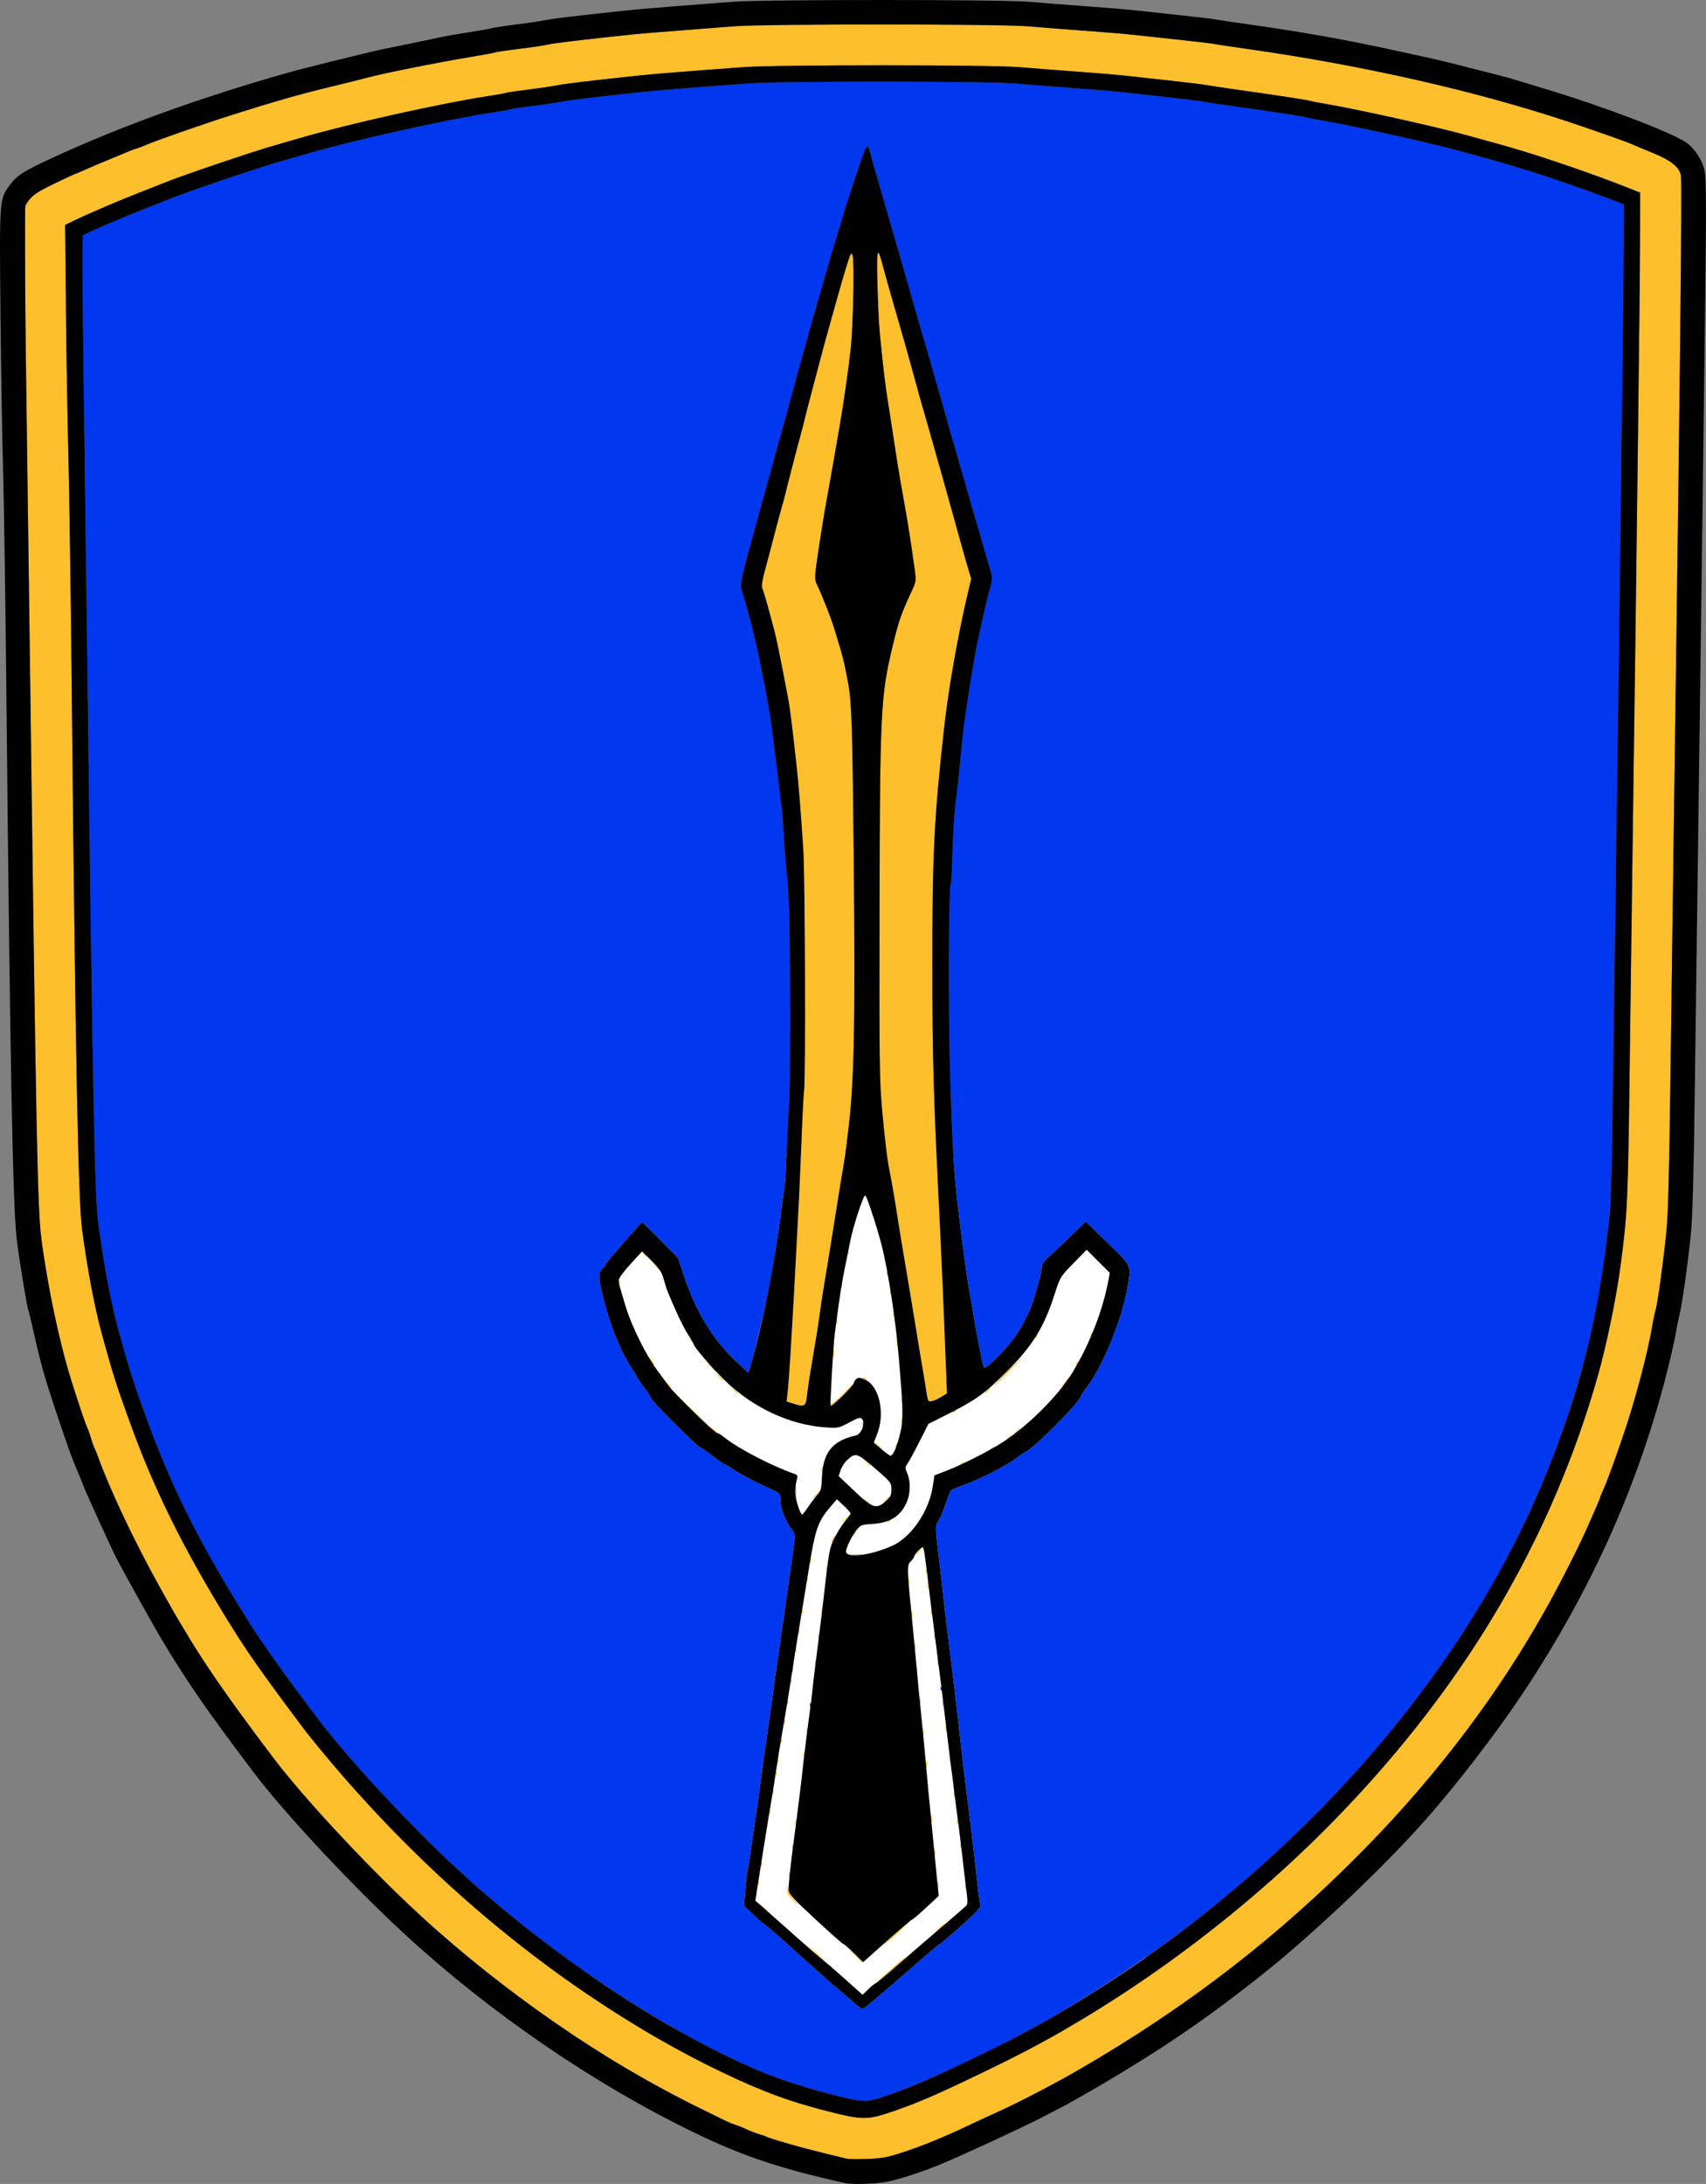 <?xml version="1.0" encoding="UTF-8" standalone="no"?>
<svg
   xmlns:dc="http://purl.org/dc/elements/1.1/"
   xmlns:cc="http://creativecommons.org/ns#"
   xmlns:rdf="http://www.w3.org/1999/02/22-rdf-syntax-ns#"
   xmlns:svg="http://www.w3.org/2000/svg"
   xmlns="http://www.w3.org/2000/svg"
   xmlns:sodipodi="http://sodipodi.sourceforge.net/DTD/sodipodi-0.dtd"
   xmlns:inkscape="http://www.inkscape.org/namespaces/inkscape"
   version="1.1"
   id="svg2"
   width="1044.721"
   height="1337.216"
   viewBox="0 0 1044.721 1337.216"
   sodipodi:docname="Bassein.svg"
   inkscape:version="1.0.1 (3bc2e813f5, 2020-09-07)">
  <rect x="0" y="0" width="1044.721" height="1337.216" fill="#808080" stroke="none"/>
  <defs
     id="defs6" />
  <sodipodi:namedview
     pagecolor="#ffffff"
     bordercolor="#666666"
     borderopacity="1"
     objecttolerance="10"
     gridtolerance="10"
     guidetolerance="10"
     inkscape:pageopacity="0"
     inkscape:pageshadow="2"
     inkscape:window-width="1920"
     inkscape:window-height="1057"
     id="namedview4"
     showgrid="false"
     inkscape:pagecheckerboard="true"
     inkscape:zoom="0.49"
     inkscape:cx="637.60003"
     inkscape:cy="668.71672"
     inkscape:window-x="-8"
     inkscape:window-y="-8"
     inkscape:window-maximized="1"
     inkscape:current-layer="g10" />
  <g
     inkscape:groupmode="layer"
     inkscape:label="Image"
     id="g10"
     transform="translate(-245.446,-91.98)">
    <rect
       style="fill:#ffffff;fill-rule:evenodd;stroke:#ffffff;stroke-width:0.5"
       id="rect22"
       width="338.776"
       height="535.714"
       x="607.691"
       y="798.102"
       ry="0.09" />
    <g
       id="g14"
       transform="translate(16.327,16.327)">
      <path
         style="fill:#fdbf2b"
         d="m 747.5,1397.366 c -1.1,-0.293 -8.525,-2.11 -16.5,-4.037 -14.181,-3.426 -43.322,-12.558 -45.435,-14.238 -0.586,-0.466 -2.19,-1.169 -3.565,-1.565 -9.885,-2.84 -55.246,-26.523 -80.494,-42.026 -38.408,-23.584 -81.225,-56.002 -114.988,-87.06 -31.225,-28.724 -71.381,-71.776 -90.053,-96.549 -1.081,-1.434 -5.165,-6.834 -9.075,-12 C 372.417,1120.109 345,1080.376 345,1078.459 c 0,-0.241 -1.938,-3.48 -4.307,-7.198 -4.301,-6.752 -19.268,-33.527 -26.138,-46.76 -8.81,-16.97 -21.374,-45.621 -27.628,-63 -2.177,-6.05 -4.393,-11.9 -4.925,-13 -2.139,-4.428 -9.573,-28.274 -14.184,-45.5 -5.383,-20.11 -10.398,-45.963 -13.384,-69 -2.358,-18.189 -3.443,-73.547 -7.008,-357.5 -0.842,-67.1 -1.98,-153.95 -2.528,-193 -0.548,-39.05 -0.837,-73.543 -0.641,-76.652 0.55,-8.765 3.304,-11.6 18.286,-18.83 C 269.403,184.708 275.223,182 275.477,182 c 0.255,0 2.839,-1.084 5.743,-2.408 2.904,-1.324 9.33,-4.055 14.28,-6.067 4.95,-2.013 10.35,-4.254 12,-4.981 1.65,-0.727 4.125,-1.647 5.5,-2.044 1.375,-0.397 3.85,-1.331 5.5,-2.075 8.133,-3.666 57.842,-20.517 71.5,-24.238 1.925,-0.525 8.9,-2.536 15.5,-4.471 6.6,-1.934 18.75,-5.146 27,-7.136 8.25,-1.99 17.475,-4.296 20.5,-5.124 9.996,-2.736 43.713,-9.505 64.247,-12.897 8.111,-1.34 15.086,-2.642 15.5,-2.893 0.414,-0.251 6.828,-1.191 14.253,-2.089 7.425,-0.898 15.3,-2.073 17.5,-2.61 3.484,-0.851 21.17,-2.973 50.5,-6.059 8.366,-0.88 33.066,-2.855 64.5,-5.155 20.389,-1.492 161.967,-1.485 179,0.009 6.6,0.579 22.004,1.781 34.23,2.671 12.227,0.89 25.727,2.011 30,2.492 4.273,0.481 16.545,1.811 27.27,2.955 10.725,1.144 20.625,2.317 22,2.606 1.375,0.289 10.375,1.639 20,3 70.909,10.027 139.776,25.592 197,44.526 14.213,4.703 36.81,12.681 39.5,13.946 1.1,0.517 6.682,2.848 12.405,5.18 11.494,4.683 16.63,8.8 17.591,14.098 0.794,4.38 -0.615,131.927 -4.544,411.265 -0.572,40.7 -1.459,107.075 -1.971,147.5 -0.633,50.002 -1.386,77.976 -2.356,87.5 -1.889,18.553 -5.423,44.254 -6.601,48 -0.519,1.65 -1.453,6.15 -2.075,10 -3.793,23.466 -20.952,80.844 -29.976,100.239 -1.085,2.332 -1.972,4.494 -1.972,4.805 0,0.311 -0.847,2.454 -1.882,4.761 -1.035,2.307 -3.344,7.57 -5.13,11.695 -5.09,11.754 -15.911,33.237 -24.966,49.566 -54.202,97.744 -138.528,187.359 -240.021,255.076 -32.893,21.946 -70.846,43.507 -97.5,55.389 -2.75,1.226 -9.275,4.248 -14.5,6.715 -19.079,9.011 -30.737,13.787 -44.5,18.234 -8.067,2.606 -12.029,3.297 -20.5,3.575 -5.775,0.189 -11.4,0.104 -12.5,-0.19 z m 28.176,-28.831 c 14.009,-4.824 18.67,-6.737 35.692,-14.65 49.373,-22.95 77.23,-38.424 114.421,-63.555 74.546,-50.374 136.691,-109.871 187.831,-179.829 57.282,-78.359 96.343,-172.474 107.912,-260 4.139,-31.314 4.539,-39.635 5.461,-113.5 0.505,-40.425 1.386,-106.8 1.958,-147.5 2.355,-167.458 4.413,-334.933 4.479,-364.459 l 0.07,-31.459 -8.5,-3.368 c -17.86,-7.077 -46.393,-16.978 -65,-22.555 -8.001,-2.398 -18.334,-5.305 -34.5,-9.705 -18.442,-5.02 -65.635,-15.481 -83.247,-18.453 -5.086,-0.858 -9.811,-1.768 -10.5,-2.021 -1.48,-0.544 -22.529,-3.788 -42.253,-6.512 -7.7,-1.064 -16.7,-2.41 -20,-2.993 -3.3,-0.582 -14.325,-1.956 -24.5,-3.053 -10.175,-1.097 -22.325,-2.427 -27,-2.956 -4.675,-0.529 -18.175,-1.658 -30,-2.509 -11.825,-0.851 -27.125,-2.043 -34,-2.649 -17.374,-1.532 -148.673,-1.572 -169.5,-0.052 -32.813,2.394 -55.278,4.195 -64.5,5.17 -27.304,2.887 -45.978,5.132 -50,6.011 -2.475,0.541 -10.316,1.699 -17.425,2.573 -7.109,0.874 -13.218,1.771 -13.576,1.992 -0.358,0.221 -5.342,1.125 -11.075,2.008 -29.618,4.561 -85.67,17.063 -114.924,25.632 -5.775,1.692 -12.075,3.509 -14,4.038 -13.32,3.662 -60.641,19.675 -70,23.687 -1.375,0.589 -7.675,3.072 -14,5.517 -12.156,4.699 -33.289,13.755 -41.249,17.676 l -4.748,2.34 0.504,52.051 c 0.277,28.628 0.955,69.151 1.506,90.051 0.551,20.9 1.481,86.15 2.067,145 2.195,220.691 3.912,309.84 6.316,328 3.18,24.02 7.701,47.911 12.109,64 6.954,25.378 9.18,32.31 18.785,58.5 14.936,40.727 34.83,79.872 64.032,126 8.515,13.45 21.694,31.87 42.144,58.902 18.39,24.309 56.546,65.327 86.123,92.584 50.911,46.916 110.446,87.937 167.436,115.369 26.698,12.851 43.675,19.041 70.091,25.558 17.1,4.219 21.041,4.121 35.559,-0.878 z M 774,1282 c 4.997,-4.4 9.381,-8 9.743,-8 0.362,0 0.23,0.361 -0.293,0.802 -0.522,0.441 -4.61,4.041 -9.082,8 -4.473,3.959 -8.43,7.198 -8.793,7.198 -0.363,0 3.428,-3.6 8.425,-8 z m -23.034,-10.75 -5.466,-5.75 5.75,5.466 c 5.342,5.078 6.208,6.034 5.466,6.034 -0.156,0 -2.744,-2.587 -5.75,-5.75 z m -23.503,-0.5 -4.962,-5.25 5.479,5 c 3.013,2.75 5.676,5.112 5.917,5.25 0.241,0.138 0.008,0.25 -0.516,0.25 -0.525,0 -3.187,-2.362 -5.917,-5.25 z M 770,1266.712 c 0,-0.275 3.6,-3.745 8,-7.712 4.4,-3.966 8,-6.987 8,-6.712 0,0.275 -3.6,3.745 -8,7.712 -4.4,3.966 -8,6.987 -8,6.712 z M 804,1256.5 c 1.866,-1.925 3.617,-3.5 3.892,-3.5 0.275,0 -1.027,1.575 -2.892,3.5 -1.866,1.925 -3.617,3.5 -3.892,3.5 -0.275,0 1.027,-1.575 2.892,-3.5 z m -108.547,-13.75 -3.953,-4.25 4.25,3.953 c 3.952,3.676 4.71,4.547 3.953,4.547 -0.163,0 -2.076,-1.913 -4.25,-4.25 z m 18.665,-4.128 c -2.536,-2.616 -3.178,-4.026 -2.846,-6.25 l 0.428,-2.872 0.15,2.952 c 0.093,1.824 1.371,4.212 3.346,6.25 1.758,1.814 2.971,3.298 2.696,3.298 -0.275,0 -1.973,-1.52 -3.774,-3.378 z M 803.232,1230 c 0,-1.925 0.206,-2.712 0.457,-1.75 0.252,0.963 0.252,2.538 0,3.5 -0.252,0.963 -0.457,0.175 -0.457,-1.75 z m 16.926,1 c 0,-1.375 0.227,-1.938 0.504,-1.25 0.277,0.688 0.277,1.812 0,2.5 -0.277,0.688 -0.504,0.125 -0.504,-1.25 z m -127.079,-2.583 c 0.048,-1.165 0.285,-1.402 0.604,-0.604 0.289,0.722 0.253,1.584 -0.079,1.917 -0.332,0.332 -0.569,-0.258 -0.525,-1.312 z m 19.116,-4.917 c 0.02,-1.65 0.244,-2.204 0.498,-1.231 0.254,0.973 0.237,2.323 -0.037,3 -0.274,0.677 -0.481,-0.119 -0.461,-1.769 z m -17.037,-6.5 c 0,-1.375 0.227,-1.938 0.504,-1.25 0.277,0.688 0.277,1.812 0,2.5 -0.277,0.688 -0.504,0.125 -0.504,-1.25 z m 106.074,-7 c 0,-1.925 0.206,-2.712 0.457,-1.75 0.252,0.963 0.252,2.538 0,3.5 -0.252,0.963 -0.457,0.175 -0.457,-1.75 z m -87.037,-3.5 c 0.02,-1.65 0.244,-2.204 0.498,-1.231 0.254,0.973 0.237,2.323 -0.037,3 -0.274,0.677 -0.481,-0.119 -0.461,-1.769 z m 102.963,-0.5 c 0,-1.375 0.227,-1.938 0.504,-1.25 0.277,0.688 0.277,1.812 0,2.5 -0.277,0.688 -0.504,0.125 -0.504,-1.25 z m -100.963,-14.5 c 0.02,-1.65 0.244,-2.204 0.498,-1.231 0.254,0.973 0.237,2.323 -0.037,3 -0.274,0.677 -0.481,-0.119 -0.461,-1.769 z m 98.963,-0.5 c 0,-1.375 0.227,-1.938 0.504,-1.25 0.277,0.688 0.277,1.812 0,2.5 -0.277,0.688 -0.504,0.125 -0.504,-1.25 z m -15.926,-2 c 0,-1.925 0.206,-2.712 0.457,-1.75 0.252,0.963 0.252,2.538 0,3.5 -0.252,0.963 -0.457,0.175 -0.457,-1.75 z m -99.074,-4 c 0,-1.375 0.227,-1.938 0.504,-1.25 0.277,0.688 0.277,1.812 0,2.5 -0.277,0.688 -0.504,0.125 -0.504,-1.25 z m 113,-11 c 0,-1.375 0.227,-1.938 0.504,-1.25 0.277,0.688 0.277,1.812 0,2.5 -0.277,0.688 -0.504,0.125 -0.504,-1.25 z m -111,-1 c 0,-1.375 0.227,-1.938 0.504,-1.25 0.277,0.688 0.277,1.812 0,2.5 -0.277,0.688 -0.504,0.125 -0.504,-1.25 z m 1.921,-11.583 c 0.048,-1.165 0.285,-1.402 0.604,-0.604 0.289,0.722 0.253,1.584 -0.079,1.917 -0.332,0.332 -0.569,-0.258 -0.525,-1.312 z M 796.232,1156 c 0,-1.925 0.206,-2.712 0.457,-1.75 0.252,0.963 0.252,2.538 0,3.5 -0.252,0.963 -0.457,0.175 -0.457,-1.75 z m -91.153,-2.583 c 0.048,-1.165 0.285,-1.402 0.604,-0.604 0.289,0.722 0.253,1.584 -0.079,1.917 -0.332,0.332 -0.569,-0.258 -0.525,-1.312 z M 721.158,1150 c 0,-1.375 0.227,-1.938 0.504,-1.25 0.277,0.688 0.277,1.812 0,2.5 -0.277,0.688 -0.504,0.125 -0.504,-1.25 z m -14.079,-8.583 c 0.048,-1.165 0.285,-1.402 0.604,-0.604 0.289,0.722 0.253,1.584 -0.079,1.917 -0.332,0.332 -0.569,-0.258 -0.525,-1.312 z M 794.232,1136 c 0,-1.925 0.206,-2.712 0.457,-1.75 0.252,0.963 0.252,2.538 0,3.5 -0.252,0.963 -0.457,0.175 -0.457,-1.75 z m -71.074,-1 c 0,-1.375 0.227,-1.938 0.504,-1.25 0.277,0.688 0.277,1.812 0,2.5 -0.277,0.688 -0.504,0.125 -0.504,-1.25 z m 85,-1 c 0,-1.375 0.227,-1.938 0.504,-1.25 0.277,0.688 0.277,1.812 0,2.5 -0.277,0.688 -0.504,0.125 -0.504,-1.25 z m -99,-4 c 0,-1.375 0.227,-1.938 0.504,-1.25 0.277,0.688 0.277,1.812 0,2.5 -0.277,0.688 -0.504,0.125 -0.504,-1.25 z m 97.037,-11.5 c 0.02,-1.65 0.244,-2.204 0.498,-1.231 0.254,0.973 0.237,2.323 -0.037,3 -0.274,0.677 -0.481,-0.119 -0.461,-1.769 z m -95.037,-0.5 c 0,-1.375 0.227,-1.938 0.504,-1.25 0.277,0.688 0.277,1.812 0,2.5 -0.277,0.688 -0.504,0.125 -0.504,-1.25 z m 81.074,-1 c 0,-1.925 0.206,-2.712 0.457,-1.75 0.252,0.963 0.252,2.538 0,3.5 -0.252,0.963 -0.457,0.175 -0.457,-1.75 z m -79.074,-12 c 0,-1.375 0.227,-1.938 0.504,-1.25 0.277,0.688 0.277,1.812 0,2.5 -0.277,0.688 -0.504,0.125 -0.504,-1.25 z m 1,-7 c 0,-1.375 0.227,-1.938 0.504,-1.25 0.277,0.688 0.277,1.812 0,2.5 -0.277,0.688 -0.504,0.125 -0.504,-1.25 z m 76,0 c 0,-1.375 0.227,-1.938 0.504,-1.25 0.277,0.688 0.277,1.812 0,2.5 -0.277,0.688 -0.504,0.125 -0.504,-1.25 z m -61.963,-4.5 c 0.02,-1.65 0.244,-2.204 0.498,-1.231 0.254,0.973 0.237,2.323 -0.037,3 -0.274,0.677 -0.481,-0.119 -0.461,-1.769 z m 75,0 c 0.02,-1.65 0.244,-2.204 0.498,-1.231 0.254,0.973 0.237,2.323 -0.037,3 -0.274,0.677 -0.481,-0.119 -0.461,-1.769 z m -87.037,-7.5 c 0,-1.375 0.227,-1.938 0.504,-1.25 0.277,0.688 0.277,1.812 0,2.5 -0.277,0.688 -0.504,0.125 -0.504,-1.25 z m 73.037,-2.5 c 0.02,-1.65 0.244,-2.204 0.498,-1.231 0.254,0.973 0.237,2.323 -0.037,3 -0.274,0.677 -0.481,-0.119 -0.461,-1.769 z m -59,-6 c 0.02,-1.65 0.244,-2.204 0.498,-1.231 0.254,0.973 0.237,2.323 -0.037,3 -0.274,0.677 -0.481,-0.119 -0.461,-1.769 z m 71,0 c 0.02,-1.65 0.244,-2.204 0.498,-1.231 0.254,0.973 0.237,2.323 -0.037,3 -0.274,0.677 -0.481,-0.119 -0.461,-1.769 z m -83.116,-3.083 c 0.048,-1.165 0.285,-1.402 0.604,-0.604 0.289,0.722 0.253,1.584 -0.079,1.917 -0.332,0.332 -0.569,-0.258 -0.525,-1.312 z M 787.232,1064 c 0,-1.925 0.206,-2.712 0.457,-1.75 0.252,0.963 0.252,2.538 0,3.5 -0.252,0.963 -0.457,0.175 -0.457,-1.75 z m 11.963,-1.5 c 0.02,-1.65 0.244,-2.204 0.498,-1.231 0.254,0.973 0.237,2.323 -0.037,3 -0.274,0.677 -0.481,-0.119 -0.461,-1.769 z m -79.116,-0.083 c 0.048,-1.165 0.285,-1.402 0.604,-0.604 0.289,0.722 0.253,1.584 -0.079,1.917 -0.332,0.332 -0.569,-0.258 -0.525,-1.312 z m 12.116,-0.917 c 0.02,-1.65 0.244,-2.204 0.498,-1.231 0.254,0.973 0.237,2.323 -0.037,3 -0.274,0.677 -0.481,-0.119 -0.461,-1.769 z m 65,-15 c 0.02,-1.65 0.244,-2.204 0.498,-1.231 0.254,0.973 0.237,2.323 -0.037,3 -0.274,0.677 -0.481,-0.119 -0.461,-1.769 z m -12,-3 c 0.02,-1.65 0.244,-2.204 0.498,-1.231 0.254,0.973 0.237,2.323 -0.037,3 -0.274,0.677 -0.481,-0.119 -0.461,-1.769 z m -62.116,-1.083 c 0.048,-1.165 0.285,-1.402 0.604,-0.604 0.289,0.722 0.253,1.584 -0.079,1.917 -0.332,0.332 -0.569,-0.258 -0.525,-1.312 z m 73,-5 c 0.048,-1.165 0.285,-1.402 0.604,-0.604 0.289,0.722 0.253,1.584 -0.079,1.917 -0.332,0.332 -0.569,-0.258 -0.525,-1.312 z M 735.158,1036 c 0,-1.375 0.227,-1.938 0.504,-1.25 0.277,0.688 0.277,1.812 0,2.5 -0.277,0.688 -0.504,0.125 -0.504,-1.25 z m -10,-5 c 0,-1.375 0.227,-1.938 0.504,-1.25 0.277,0.688 0.277,1.812 0,2.5 -0.277,0.688 -0.504,0.125 -0.504,-1.25 z m 26.092,-3.716 c 1.512,-0.229 3.987,-0.229 5.5,0 1.512,0.229 0.275,0.417 -2.75,0.417 -3.025,0 -4.263,-0.187 -2.75,-0.417 z M 791,1025.5 c 1.292,-1.375 2.574,-2.5 2.849,-2.5 0.275,0 -0.557,1.125 -1.849,2.5 -1.292,1.375 -2.574,2.5 -2.849,2.5 -0.275,0 0.557,-1.125 1.849,-2.5 z m -63.921,-7.083 c 0.048,-1.165 0.285,-1.402 0.604,-0.604 0.289,0.722 0.253,1.584 -0.079,1.917 -0.332,0.332 -0.569,-0.258 -0.525,-1.312 z M 739,1018 c 0.589,-1.1 1.295,-2 1.57,-2 0.275,0 0.018,0.9 -0.57,2 -0.589,1.1 -1.295,2 -1.57,2 -0.275,0 -0.018,-0.9 0.57,-2 z m 12,-2.378 c 0,-0.208 0.787,-0.995 1.75,-1.75 1.586,-1.244 1.621,-1.208 0.378,0.378 -1.306,1.666 -2.128,2.196 -2.128,1.372 z m 3,-4 c 0,-0.208 0.787,-0.995 1.75,-1.75 1.586,-1.244 1.621,-1.208 0.378,0.378 -1.306,1.666 -2.128,2.196 -2.128,1.372 z m -7,-6.122 c 1.292,-1.375 2.574,-2.5 2.849,-2.5 0.275,0 -0.557,1.125 -1.849,2.5 -1.292,1.375 -2.574,2.5 -2.849,2.5 -0.275,0 0.557,-1.125 1.849,-2.5 z m 25.733,1.376 c 0.678,-0.683 1.485,-0.991 1.793,-0.683 0.308,0.308 -0.247,0.867 -1.233,1.243 -1.425,0.543 -1.54,0.428 -0.56,-0.56 z M 759.405,994.75 757.5,992.5 l 2.25,1.905 c 2.114,1.79 2.705,2.595 1.905,2.595 -0.19,0 -1.202,-1.012 -2.25,-2.25 z M 771.5,994 c 0.995,-1.1 2.035,-2 2.31,-2 0.275,0 -0.314,0.9 -1.31,2 -0.995,1.1 -2.035,2 -2.31,2 -0.275,0 0.314,-0.9 1.31,-2 z m -55.2,-5 c 0,-3.025 0.187,-4.263 0.417,-2.75 0.229,1.512 0.229,3.987 0,5.5 -0.229,1.512 -0.417,0.275 -0.417,-2.75 z M 729,990.5 c 1.292,-1.375 2.574,-2.5 2.849,-2.5 0.275,0 -0.557,1.125 -1.849,2.5 -1.292,1.375 -2.574,2.5 -2.849,2.5 -0.275,0 0.557,-1.125 1.849,-2.5 z m 3.158,-15.5 c 0,-1.375 0.227,-1.938 0.504,-1.25 0.277,0.688 0.277,1.812 0,2.5 -0.277,0.688 -0.504,0.125 -0.504,-1.25 z m 26.279,-5.25 -2.937,-3.25 3.25,2.937 c 3.029,2.738 3.71,3.563 2.937,3.563 -0.172,0 -1.635,-1.462 -3.25,-3.25 z m 59.296,2.126 c 0.678,-0.683 1.485,-0.991 1.793,-0.683 0.308,0.308 -0.247,0.867 -1.233,1.243 -1.425,0.543 -1.54,0.428 -0.56,-0.56 z M 835,963.622 c 0,-0.208 0.787,-0.995 1.75,-1.75 1.586,-1.244 1.621,-1.208 0.378,0.378 C 835.821,963.916 835,964.445 835,963.622 Z M 765.924,960.25 763.5,957.5 l 2.75,2.424 c 1.512,1.333 2.75,2.571 2.75,2.75 0,0.784 -0.81,0.146 -3.076,-2.424 z m 11.64,0.457 c 0.376,-0.986 0.935,-1.541 1.243,-1.233 0.308,0.308 6.4e-4,1.115 -0.683,1.793 -0.988,0.98 -1.102,0.865 -0.56,-0.56 z M 846,956.622 c 0,-0.208 0.787,-0.995 1.75,-1.75 1.586,-1.244 1.621,-1.208 0.378,0.378 C 846.821,956.916 846,957.445 846,956.622 Z M 851.5,952 c 0.995,-1.1 2.035,-2 2.31,-2 0.275,0 -0.314,0.9 -1.31,2 -0.995,1.1 -2.035,2 -2.31,2 -0.275,0 0.314,-0.9 1.31,-2 z M 664.924,950.25 662.5,947.5 l 2.75,2.424 c 1.512,1.333 2.75,2.571 2.75,2.75 0,0.784 -0.81,0.146 -3.076,-2.424 z m 92.155,-2.833 c 0.048,-1.165 0.285,-1.402 0.604,-0.604 0.289,0.722 0.253,1.584 -0.079,1.917 -0.332,0.332 -0.569,-0.258 -0.525,-1.312 z M 650.483,936.75 639.5,925.5 l 11.25,10.983 c 6.188,6.041 11.25,11.103 11.25,11.25 0,0.721 -1.316,-0.534 -11.517,-10.983 z m 130.712,8.75 c 0.02,-1.65 0.244,-2.204 0.498,-1.231 0.254,0.973 0.237,2.323 -0.037,3 -0.274,0.677 -0.481,-0.119 -0.461,-1.769 z m 31.538,-5.624 c 0.678,-0.683 1.485,-0.991 1.793,-0.683 0.308,0.308 -0.247,0.867 -1.233,1.243 -1.425,0.543 -1.54,0.428 -0.56,-0.56 z M 719.5,936.231 c -1.1,-0.199 -3.508,-0.832 -5.351,-1.407 l -3.351,-1.046 0.609,-5.139 c 0.753,-6.352 2.181,-28.621 4.145,-64.639 2.74,-50.255 3.421,-64.282 4.419,-91 0.545,-14.575 1.235,-27.911 1.534,-29.635 1.004,-5.795 0.611,-130.249 -0.465,-147.147 -1.35,-21.207 -2.873,-40.342 -4.078,-51.218 -2.708,-24.446 -4.132,-35.988 -4.997,-40.5 -0.527,-2.75 -2.296,-11.975 -3.929,-20.5 -1.634,-8.525 -3.68,-18.2 -4.547,-21.5 -4.399,-16.736 -6.799,-25.161 -7.6,-26.682 -0.585,-1.111 -0.018,-4.844 1.673,-11 1.407,-5.125 4.121,-15.393 6.03,-22.818 1.909,-7.425 3.92,-14.897 4.469,-16.604 0.549,-1.707 1.186,-3.957 1.416,-5 0.8,-3.635 8.358,-32.941 10.032,-38.896 0.927,-3.3 2.036,-7.575 2.464,-9.5 0.428,-1.925 2.221,-8.9 3.984,-15.5 1.763,-6.6 4.317,-16.275 5.674,-21.5 1.357,-5.225 4.063,-15.125 6.014,-22 1.95,-6.875 4.419,-15.65 5.485,-19.5 1.066,-3.85 3.118,-10.803 4.559,-15.452 2.322,-7.492 2.725,-8.173 3.544,-6 1.17,3.103 0.379,42.956 -1.131,56.952 -1.27,11.778 -4.465,34.158 -6.71,47 -0.817,4.675 -2.574,14.8 -3.904,22.5 -1.33,7.7 -3.332,18.95 -4.448,25 -1.117,6.05 -3.222,18.999 -4.678,28.775 -2.449,16.44 -2.531,18.017 -1.099,21 3.181,6.624 8.651,20.441 10.58,26.725 5.774,18.809 6.083,20.027 8.766,34.5 2.077,11.206 2.592,27.937 3.355,109 0.948,100.8 0.235,135.192 -3.409,164.5 -0.239,1.925 -0.724,5.975 -1.078,9 -0.353,3.025 -1.308,9.325 -2.122,14 -0.814,4.675 -2.356,14.125 -3.428,21 -1.902,12.203 -6.968,43.514 -8.98,55.5 -0.554,3.3 -1.424,9.15 -1.934,13 -0.989,7.466 -1.742,12.182 -4.906,30.72 -1.1,6.446 -2.298,14.321 -2.662,17.5 -0.795,6.95 -1.337,7.983 -3.944,7.511 z m 17.968,-0.284 c -0.466,-0.754 -0.37,-1.005 0.239,-0.629 0.559,0.345 4.003,-2.466 7.655,-6.248 3.651,-3.782 6.638,-6.57 6.638,-6.197 0,0.374 -3.095,3.751 -6.878,7.505 -4.822,4.785 -7.11,6.45 -7.655,5.569 z M 781.195,932.5 c 0.02,-1.65 0.244,-2.204 0.498,-1.231 0.254,0.973 0.237,2.323 -0.037,3 -0.274,0.677 -0.481,-0.119 -0.461,-1.769 z m 16.426,0.695 c -0.301,-0.487 -0.83,-2.868 -1.176,-5.291 -0.345,-2.423 -1.252,-8.005 -2.014,-12.405 -0.762,-4.4 -1.6,-9.35 -1.862,-11 -0.262,-1.65 -0.969,-5.925 -1.57,-9.5 -0.602,-3.575 -1.511,-9.2 -2.022,-12.5 -0.51,-3.3 -2.04,-12.525 -3.4,-20.5 -4.11,-24.109 -5.425,-32.044 -7.039,-42.5 -1.572,-10.183 -2.993,-18.431 -4.565,-26.5 -1.706,-8.754 -2.937,-18.724 -4.694,-38 -1.585,-17.393 -1.754,-30.645 -1.559,-122.654 0.257,-121.453 0.703,-130.458 7.974,-160.846 3.73,-15.589 5.138,-19.673 11.546,-33.5 2.963,-6.394 2.995,-6.631 1.908,-14.5 -2.077,-15.034 -4.107,-27.996 -6.186,-39.5 -1.816,-10.045 -2.588,-14.545 -4.461,-26 -0.225,-1.375 -1.12,-7.225 -1.989,-13 -0.869,-5.775 -2.446,-15.9 -3.504,-22.5 -1.83,-11.413 -2.997,-21.139 -5.099,-42.5 -0.514,-5.225 -1.175,-18.95 -1.469,-30.5 -0.573,-22.531 -0.06,-24.025 3.532,-10.279 1.046,4.003 4.448,16.054 7.56,26.779 3.112,10.725 6.018,20.85 6.459,22.5 0.441,1.65 1.999,7.275 3.464,12.5 1.464,5.225 3.324,11.975 4.133,15 0.809,3.025 2.078,7.525 2.82,10 0.742,2.475 1.844,6.3 2.449,8.5 0.605,2.2 2.654,9.4 4.553,16 1.899,6.6 4.441,15.6 5.649,20 1.986,7.236 4.697,16.955 6.973,25 0.467,1.65 1.963,7.05 3.324,12 1.361,4.95 3.384,12.044 4.494,15.764 l 2.019,6.764 -2.285,9.736 c -5.911,25.185 -11.605,57.561 -14.201,80.736 -6.207,55.419 -7.346,78.164 -7.31,146 0.03,58.395 0.706,81.218 4.914,166 0.929,18.724 2.221,49.275 3.475,82.169 l 0.54,14.169 -3.25,1.967 c -4.219,2.554 -7.442,3.502 -8.129,2.391 z M 677.437,925.75 674.5,922.5 l 3.25,2.937 c 3.029,2.738 3.71,3.563 2.937,3.563 -0.172,0 -1.635,-1.462 -3.25,-3.25 z M 833.5,927 c 0.995,-1.1 2.035,-2 2.31,-2 0.275,0 -0.314,0.9 -1.31,2 -0.995,1.1 -2.035,2 -2.31,2 -0.275,0 0.314,-0.9 1.31,-2 z M 637.405,922.75 635.5,920.5 l 2.25,1.905 c 2.114,1.79 2.705,2.595 1.905,2.595 -0.19,0 -1.202,-1.012 -2.25,-2.25 z M 845.5,916 c 4.927,-4.95 9.183,-9 9.458,-9 0.275,0 -3.531,4.05 -8.458,9 -4.927,4.95 -9.183,9 -9.458,9 -0.275,0 3.531,-4.05 8.458,-9 z m 35.497,6.25 c 1.309,-1.788 2.535,-3.25 2.726,-3.25 0.759,0 -1.72,3.751 -3.36,5.082 -1.08,0.877 -0.839,0.179 0.633,-1.832 z m -212.073,-4 -2.424,-2.75 2.75,2.424 c 1.512,1.333 2.75,2.571 2.75,2.75 0,0.784 -0.81,0.146 -3.076,-2.424 z M 758,920 c -0.901,-0.582 -1.025,-0.975 -0.309,-0.985 0.655,-0.008 1.469,0.435 1.809,0.985 0.767,1.242 0.421,1.242 -1.5,0 z m -95.054,-8.75 -3.446,-3.75 3.75,3.446 c 3.49,3.208 4.21,4.054 3.446,4.054 -0.167,0 -1.855,-1.688 -3.75,-3.75 z M 627.75,909.464 c -2.498,-3.34 -2.173,-4.272 0.364,-1.046 1.163,1.478 1.95,2.845 1.75,3.037 -0.2,0.192 -1.151,-0.704 -2.114,-1.991 z M 888,911.059 c 0,-0.518 0.445,-1.216 0.989,-1.552 0.567,-0.35 0.735,0.051 0.393,0.941 C 888.717,912.18 888,912.497 888,911.059 Z M 739.272,904 c 0,-2.475 0.195,-3.487 0.433,-2.25 0.238,1.238 0.238,3.263 0,4.5 -0.238,1.238 -0.433,0.225 -0.433,-2.25 z m 38.96,-6 c 0,-1.925 0.206,-2.712 0.457,-1.75 0.252,0.963 0.252,2.538 0,3.5 -0.252,0.963 -0.457,0.175 -0.457,-1.75 z m -126.36,-1.75 c -1.244,-1.586 -1.208,-1.621 0.378,-0.378 0.963,0.755 1.75,1.542 1.75,1.75 0,0.823 -0.821,0.293 -2.128,-1.372 z M 863,894.059 c 0,-0.518 0.445,-1.216 0.989,-1.552 0.567,-0.35 0.735,0.051 0.393,0.941 C 863.717,895.18 863,895.497 863,894.059 Z m 34,-1 c 0,-0.518 0.445,-1.216 0.989,-1.552 0.567,-0.35 0.735,0.051 0.393,0.941 C 897.717,894.18 897,894.497 897,893.059 Z M 741.195,884.5 c 0.02,-1.65 0.244,-2.204 0.498,-1.231 0.254,0.973 0.237,2.323 -0.037,3 -0.274,0.677 -0.481,-0.119 -0.461,-1.769 z m 34.884,-4.083 c 0.048,-1.165 0.285,-1.402 0.604,-0.604 0.289,0.722 0.253,1.584 -0.079,1.917 -0.332,0.332 -0.569,-0.258 -0.525,-1.312 z m -2,-14 c 0.048,-1.165 0.285,-1.402 0.604,-0.604 0.289,0.722 0.253,1.584 -0.079,1.917 -0.332,0.332 -0.569,-0.258 -0.525,-1.312 z m -30,-4 c 0.048,-1.165 0.285,-1.402 0.604,-0.604 0.289,0.722 0.253,1.584 -0.079,1.917 -0.332,0.332 -0.569,-0.258 -0.525,-1.312 z m -136,-2 c 0.048,-1.165 0.285,-1.402 0.604,-0.604 0.289,0.722 0.253,1.584 -0.079,1.917 -0.332,0.332 -0.569,-0.258 -0.525,-1.312 z m 164,-5 c 0.048,-1.165 0.285,-1.402 0.604,-0.604 0.289,0.722 0.253,1.584 -0.079,1.917 -0.332,0.332 -0.569,-0.258 -0.525,-1.312 z M 629.946,850.25 626.5,846.5 l 3.75,3.446 c 3.49,3.208 4.21,4.054 3.446,4.054 -0.167,0 -1.855,-1.688 -3.75,-3.75 z m -7.074,-7 c -1.244,-1.586 -1.208,-1.621 0.378,-0.378 0.963,0.755 1.75,1.542 1.75,1.75 0,0.823 -0.821,0.293 -2.128,-1.372 z m 125.207,-0.833 c 0.048,-1.165 0.285,-1.402 0.604,-0.604 0.289,0.722 0.253,1.584 -0.079,1.917 -0.332,0.332 -0.569,-0.258 -0.525,-1.312 z"
         id="path20" />
      <path
         style="fill:#0037ef"
         d="m 743.045,1359.27 c -15.371,-3.658 -35.936,-10.185 -48.024,-15.243 -57.89,-24.222 -129.143,-71.671 -185.202,-123.331 -29.32,-27.02 -67.033,-67.578 -85.353,-91.795 -20.449,-27.032 -33.629,-45.452 -42.144,-58.902 -28.952,-45.732 -47.284,-81.786 -62.032,-122 -9.605,-26.19 -11.831,-33.122 -18.785,-58.5 -4.4,-16.059 -8.903,-39.841 -12.116,-64 -2.306,-17.334 -3.321,-69.351 -6.991,-358 -0.867,-68.2 -1.94,-151.675 -2.385,-185.5 -0.445,-33.825 -0.512,-61.82 -0.149,-62.212 0.926,-0.999 24.387,-11.093 38.136,-16.407 6.325,-2.445 12.625,-4.927 14,-5.517 9.359,-4.012 56.68,-20.024 70,-23.687 1.925,-0.529 8.225,-2.346 14,-4.038 29.254,-8.569 85.306,-21.071 114.924,-25.632 5.733,-0.883 10.717,-1.786 11.075,-2.008 0.358,-0.221 6.467,-1.118 13.576,-1.992 7.109,-0.874 14.95,-2.032 17.425,-2.573 4.022,-0.879 22.696,-3.124 50,-6.011 9.254,-0.978 32.041,-2.804 64.5,-5.168 20.725,-1.509 146.179,-1.468 163.5,0.054 6.875,0.604 22.175,1.794 34,2.645 11.825,0.851 25.325,1.98 30,2.509 4.675,0.529 16.825,1.859 27,2.956 10.175,1.097 21.2,2.471 24.5,3.053 3.3,0.582 12.3,1.929 20,2.993 19.724,2.724 40.773,5.969 42.253,6.512 0.689,0.253 5.414,1.162 10.5,2.021 17.612,2.972 64.805,13.434 83.247,18.453 27.162,7.393 37.667,10.488 54.5,16.058 11.903,3.938 32.77,11.392 41.5,14.824 l 5,1.965 -0.073,26.35 c -0.071,25.438 -2.327,206.618 -4.475,359.35 -0.572,40.7 -1.454,107.075 -1.958,147.5 -0.922,73.865 -1.322,82.186 -5.461,113.5 -9.403,71.146 -38.128,149.959 -78.36,215 -62.179,100.521 -152.309,186.223 -263.173,250.242 -27.203,15.709 -72.774,37.251 -96,45.382 -14.102,4.937 -14.899,4.966 -30.955,1.145 z m 21.161,-58.805 c 3.299,-2.731 13.527,-11.54 22.729,-19.576 9.202,-8.036 17.202,-14.786 17.778,-15 0.576,-0.214 6.532,-5.271 13.237,-11.237 8.528,-7.589 12.012,-11.312 11.598,-12.391 -0.326,-0.849 -1.021,-5.417 -1.546,-10.152 -1.846,-16.66 -3.934,-34.696 -4.962,-42.859 -0.571,-4.537 -1.506,-11.963 -2.078,-16.5 -1.769,-14.046 -2.807,-22.86 -3.917,-33.25 -1.456,-13.632 -5.109,-44.061 -8.074,-67.247 -0.545,-4.264 -1.463,-12.253 -2.04,-17.753 -0.577,-5.5 -1.432,-13.15 -1.899,-17 -3.388,-27.885 -3.362,-27.228 -1.198,-30.735 1.108,-1.796 3.125,-6.569 4.484,-10.608 1.358,-4.039 2.855,-7.678 3.327,-8.088 0.471,-0.41 3.782,-1.773 7.357,-3.03 10.283,-3.614 26.786,-12.086 33,-16.94 1.925,-1.504 4.175,-3 5,-3.326 4.984,-1.969 34,-31.199 34,-34.252 0,-0.403 1.304,-2.38 2.897,-4.392 9.988,-12.611 22.147,-41.873 25.56,-61.511 2.533,-14.579 3.05,-13.379 -12.089,-28.067 l -13.346,-12.948 -9.761,9.448 c -5.369,5.196 -11.448,10.921 -13.511,12.722 -2.569,2.243 -3.75,4.11 -3.75,5.929 0,1.46 -0.428,4.037 -0.951,5.726 -0.523,1.689 -1.679,5.91 -2.568,9.38 -2.159,8.421 -6.576,18.07 -11.949,26.103 -5.586,8.351 -19.243,22.051 -19.961,20.024 -0.799,-2.255 -4.613,-21.559 -6.112,-30.935 -0.748,-4.675 -1.858,-11.2 -2.468,-14.5 -1.48,-8.01 -2.481,-14.929 -4.921,-34 -4.814,-37.636 -5.551,-48.061 -7.138,-101 -1.125,-37.535 -0.874,-113.167 0.382,-115.2 0.356,-0.577 0.858,-9.768 1.115,-20.424 0.257,-10.657 1.14,-24.326 1.961,-30.376 0.821,-6.05 1.974,-16.4 2.561,-23 1.211,-13.608 2.557,-25.226 3.941,-34 0.52,-3.3 1.888,-12.075 3.039,-19.5 2.001,-12.908 4.395,-24.981 7.72,-38.935 0.843,-3.539 1.703,-7.314 1.91,-8.388 0.207,-1.074 1.083,-4.384 1.946,-7.354 1.415,-4.868 1.419,-5.914 0.04,-10.612 C 834.707,421.845 832.386,413.875 830.39,407 c -7.486,-25.79 -7.811,-26.918 -9.295,-32.25 -0.497,-1.788 -3.005,-10.45 -5.573,-19.25 -2.568,-8.8 -5.037,-17.35 -5.488,-19 -0.451,-1.65 -1.582,-5.7 -2.514,-9 -0.932,-3.3 -2.072,-7.35 -2.535,-9 -0.462,-1.65 -2.866,-9.975 -5.341,-18.5 -7.568,-26.065 -12.834,-44.35 -13.679,-47.5 -0.443,-1.65 -2.906,-10.2 -5.473,-19 -2.568,-8.8 -5.035,-17.35 -5.482,-19 -0.447,-1.65 -2.924,-10.2 -5.503,-19 -5.235,-17.862 -6.106,-20.926 -7.42,-26.079 -1.185,-4.649 -1.683,-5.045 -3.074,-2.447 -1.274,2.38 -10.601,30.308 -14.036,42.026 -1.209,4.125 -3.262,10.875 -4.561,15 -1.299,4.125 -3.028,9.975 -3.841,13 -0.813,3.025 -3.326,11.8 -5.583,19.5 -2.257,7.7 -5.155,17.825 -6.44,22.5 -1.285,4.675 -3.537,12.775 -5.004,18 -1.467,5.225 -3.797,13.775 -5.177,19 -1.38,5.225 -2.905,10.85 -3.389,12.5 -1.251,4.27 -11.411,40.933 -14.965,54 -1.645,6.05 -4.176,15.275 -5.625,20.5 -7.983,28.803 -8.245,30.161 -6.752,35 4.155,13.468 8.795,31.975 11.406,45.5 1.062,5.5 2.365,12.25 2.896,15 1.785,9.249 3.044,16.951 4.086,25 1.981,15.303 3.799,30.04 4.504,36.5 0.39,3.575 0.908,7.625 1.151,9 0.431,2.441 0.613,4.924 1.82,24.819 0.323,5.325 1.031,13.405 1.572,17.955 0.542,4.551 1.215,17.826 1.496,29.5 0.627,26.039 0.546,102.55 -0.114,108.726 -0.265,2.475 -0.93,14.85 -1.478,27.5 -0.548,12.65 -1.185,23.972 -1.414,25.16 -0.456,2.361 -1.377,8.843 -2.037,14.34 -2.856,23.785 -7.339,48.666 -13.064,72.5 -3.43,14.277 -4.208,17.282 -6.173,23.841 l -0.851,2.841 -7.207,-6.673 c -14.235,-13.179 -24.672,-30.166 -32.142,-52.313 l -3.812,-11.303 -10.787,-10.947 C 627.56,828.926 622.586,824 622.44,824 621.754,824 600,849.003 600,849.791 c 0,0.494 -0.9,1.713 -2,2.709 -2.709,2.451 -2.538,5.832 0.994,19.678 4.136,16.216 10.534,31.671 17.18,41.503 1.554,2.299 2.826,4.479 2.826,4.844 0,0.365 2.025,3.327 4.5,6.581 2.475,3.254 4.5,6.386 4.5,6.958 0,1.344 28.675,29.936 30.023,29.936 0.561,0 3.883,2.25 7.382,5 3.499,2.75 6.671,5 7.048,5 0.377,0 2.567,1.268 4.866,2.818 2.299,1.55 6.06,3.776 8.357,4.946 2.297,1.17 4.997,2.587 6,3.148 1.003,0.562 4.861,2.395 8.573,4.074 6.687,3.024 6.75,3.09 6.75,7.023 0,4.942 2.857,12.626 6.441,17.325 2.703,3.544 2.715,3.629 1.641,11.868 -1.228,9.422 -2.421,17.927 -4.039,28.798 -0.614,4.125 -1.329,9.3 -1.59,11.5 -0.26,2.2 -0.695,5.125 -0.965,6.5 -0.27,1.375 -0.734,4.525 -1.031,7 -0.297,2.475 -1.008,7.65 -1.579,11.5 -1.743,11.746 -2.697,18.481 -4.389,31 -0.892,6.6 -2.06,14.925 -2.595,18.5 -1.714,11.458 -2.809,19.302 -3.838,27.5 -1.125,8.964 -2.72,20.25 -4.026,28.5 -0.479,3.025 -1.401,9.325 -2.048,14 -0.647,4.675 -1.582,10.653 -2.077,13.284 -0.495,2.631 -1.17,8.481 -1.5,13 l -0.6,8.216 5.479,5.349 c 3.013,2.942 6.384,5.867 7.491,6.5 1.107,0.633 10.273,8.633 20.369,17.776 10.096,9.144 20.607,18.453 23.357,20.687 2.75,2.234 7.25,6.097 10,8.584 2.75,2.487 5.384,4.413 5.854,4.279 0.47,-0.134 3.553,-2.478 6.852,-5.209 z m -39.127,-181.049 c 0.048,-1.165 0.285,-1.402 0.604,-0.604 0.289,0.722 0.253,1.584 -0.079,1.917 -0.332,0.332 -0.569,-0.258 -0.525,-1.312 z m 80,-10 c 0.048,-1.165 0.285,-1.402 0.604,-0.604 0.289,0.722 0.253,1.584 -0.079,1.917 -0.332,0.332 -0.569,-0.258 -0.525,-1.312 z"
         id="path18" />
      <path
         style="fill:#010101"
         d="m 746.5,1412.319 c -40.333,-9.052 -62.496,-16.485 -92.5,-31.023 -61.121,-29.616 -124.188,-72.8 -176.499,-120.855 -32.041,-29.434 -73.799,-74.111 -93.035,-99.54 -27.737,-36.665 -40.39,-54.895 -55.391,-79.808 -5.557,-9.229 -24.333,-42.946 -28.929,-51.948 -3.141,-6.152 -18.11,-38.942 -19.697,-43.146 -0.727,-1.925 -2.742,-6.875 -4.478,-11 -3.285,-7.805 -4.954,-12.442 -11.701,-32.5 -7.83,-23.279 -10.283,-31.958 -14.807,-52.393 -1.387,-6.266 -2.729,-11.727 -2.981,-12.135 -0.684,-1.106 -5.404,-29.796 -7.07,-42.972 -2.431,-19.223 -4.159,-109.017 -6.322,-328.5 -0.585,-59.4 -1.519,-123.525 -2.076,-142.5 -0.556,-18.975 -1.28,-62.699 -1.609,-97.164 -0.66,-69.146 -0.668,-69.033 5.499,-77.546 4.441,-6.131 8.521,-8.78 25.811,-16.761 42.584,-19.657 90.017,-36.818 144.783,-52.381 9.952,-2.828 50.671,-12.897 59,-14.589 18.636,-3.787 27.585,-5.633 34,-7.015 3.85,-0.829 11.725,-2.222 17.5,-3.095 5.775,-0.873 12.075,-1.985 14,-2.47 1.925,-0.485 9.125,-1.585 16,-2.444 6.875,-0.859 14.525,-2.004 17,-2.544 2.475,-0.54 13.05,-1.928 23.5,-3.085 35.254,-3.902 31.558,-3.572 91.5,-8.177 18.865,-1.449 164.979,-1.426 181.5,0.03 6.6,0.581 22.004,1.785 34.23,2.675 12.227,0.89 25.727,2.011 30,2.492 4.273,0.481 16.545,1.81 27.27,2.952 10.725,1.143 20.85,2.347 22.5,2.675 1.65,0.328 10.65,1.671 20,2.983 31.042,4.357 58.407,9.194 87,15.379 27.114,5.865 32.128,7.022 46,10.613 7.7,1.994 16.7,4.282 20,5.085 3.3,0.803 8.7,2.31 12,3.35 3.3,1.04 10.05,3.095 15,4.568 36.033,10.718 79.931,27.378 88.503,33.588 5.18,3.752 9.594,10.668 11.017,17.261 0.74,3.429 0.979,17.848 0.721,43.622 -0.441,44.149 -3.249,262.052 -4.789,371.5 -0.572,40.7 -1.457,107.075 -1.966,147.5 -0.643,51.089 -1.373,77.921 -2.393,88 -1.911,18.888 -5.32,43.056 -7.052,50 -0.755,3.025 -1.666,7.525 -2.026,10 -0.36,2.475 -2.006,10.125 -3.657,17 -17.401,72.428 -46.863,139.207 -90.224,204.5 -15.652,23.569 -40.783,56.235 -59.673,77.565 -24.811,28.016 -66.855,68.046 -96.461,91.841 -35.478,28.513 -64.452,48.355 -105.75,72.417 -7.838,4.567 -16.05,9.223 -18.25,10.347 -2.2,1.124 -8.275,4.296 -13.5,7.048 -10.912,5.748 -52.634,25.01 -64.5,29.777 -11.289,4.536 -22.854,8.261 -31.009,9.988 -6.512,1.379 -21.43,1.859 -25.991,0.835 z m 34,-18.339 c 13.763,-4.447 25.421,-9.223 44.5,-18.234 5.225,-2.468 11.75,-5.49 14.5,-6.715 12.833,-5.721 35.901,-17.728 51.5,-26.806 66.57,-38.743 121.118,-80.963 173.587,-134.355 45.207,-46.003 82.926,-96.09 112.434,-149.304 9.055,-16.329 19.876,-37.812 24.966,-49.566 1.786,-4.125 4.095,-9.388 5.13,-11.695 1.035,-2.307 1.882,-4.45 1.882,-4.761 0,-0.311 0.888,-2.473 1.972,-4.805 2.149,-4.618 9.285,-24.381 14.53,-40.239 5.776,-17.464 12.603,-43.795 15.037,-58 0.848,-4.95 1.967,-10.35 2.485,-12 1.178,-3.748 4.713,-29.455 6.601,-48 0.97,-9.524 1.723,-37.498 2.356,-87.5 0.512,-40.425 1.399,-106.8 1.971,-147.5 3.929,-279.338 5.338,-406.885 4.544,-411.265 -0.961,-5.299 -6.097,-9.415 -17.591,-14.098 -5.723,-2.332 -11.305,-4.663 -12.405,-5.18 -2.69,-1.265 -25.287,-9.243 -39.5,-13.946 -57.443,-19.006 -125.82,-34.461 -197,-44.526 -9.625,-1.361 -18.625,-2.711 -20,-3 -1.375,-0.289 -11.275,-1.462 -22,-2.606 -10.725,-1.144 -22.996,-2.474 -27.27,-2.955 -4.273,-0.481 -17.773,-1.603 -30,-2.492 C 880.504,93.542 865.1,92.339 858.5,91.758 841.993,90.306 697.841,90.282 679,91.728 c -44.458,3.414 -56.305,4.373 -64,5.181 -29.046,3.051 -47.014,5.206 -50.5,6.057 -2.2,0.537 -10.075,1.712 -17.5,2.61 -7.425,0.898 -13.839,1.838 -14.253,2.089 -0.414,0.251 -7.389,1.553 -15.5,2.893 -20.534,3.393 -54.251,10.162 -64.247,12.897 -3.025,0.828 -12.25,3.13 -20.5,5.116 -20.545,4.946 -32.622,8.389 -62,17.679 -16.369,5.176 -46.617,15.748 -52,18.174 -1.65,0.744 -4.125,1.677 -5.5,2.075 -1.375,0.397 -3.85,1.317 -5.5,2.044 -1.65,0.727 -7.05,2.968 -12,4.981 -4.95,2.013 -11.376,4.743 -14.28,6.067 -2.904,1.324 -5.488,2.408 -5.743,2.408 -0.255,0 -6.075,2.708 -12.933,6.017 -9.45,4.56 -13.145,6.904 -15.257,9.679 L 244.5,201.358 v 33.071 c 0,18.189 0.274,51.296 0.61,73.571 0.335,22.275 1.346,97.2 2.245,166.5 3.866,297.915 4.719,341.234 7.083,359.5 3.663,28.306 11.258,64.496 18.047,86 4.591,14.54 8.728,26.785 9.966,29.5 0.753,1.65 1.903,5.025 2.556,7.5 0.653,2.475 1.53,4.95 1.948,5.5 0.418,0.55 1.467,3.025 2.331,5.5 6.326,18.122 22.117,51.374 37.992,80 20.655,37.247 34.564,58.135 69.187,103.902 19.015,25.136 58.828,67.817 90.053,96.54 50.797,46.728 113.503,89.978 170.981,117.934 6.6,3.21 13.575,6.637 15.5,7.616 1.925,0.979 4.625,2.109 6,2.512 1.375,0.403 4.851,1.793 7.723,3.089 2.873,1.296 6.473,2.656 8,3.021 1.527,0.365 3.227,0.99 3.777,1.39 1.426,1.035 19.825,6.272 34.5,9.819 6.875,1.662 13.4,3.259 14.5,3.55 1.1,0.291 6.725,0.374 12.5,0.184 8.471,-0.278 12.433,-0.969 20.5,-3.575 z m -40.383,-24.567 c -26.416,-6.517 -43.394,-12.707 -70.091,-25.558 -86.995,-41.875 -173.881,-111.462 -242.135,-193.926 -5.203,-6.286 -10.344,-12.598 -11.425,-14.027 -20.449,-27.032 -33.629,-45.452 -42.144,-58.902 -29.203,-46.128 -49.096,-85.273 -64.032,-126 -9.605,-26.19 -11.831,-33.122 -18.785,-58.5 -4.409,-16.089 -8.929,-39.98 -12.109,-64 -2.404,-18.16 -4.121,-107.309 -6.316,-328 -0.585,-58.85 -1.515,-124.1 -2.067,-145 -0.551,-20.9 -1.229,-61.423 -1.506,-90.051 l -0.504,-52.051 4.748,-2.34 c 7.959,-3.921 29.092,-12.977 41.249,-17.676 6.325,-2.445 12.625,-4.927 14,-5.517 9.359,-4.012 56.68,-20.024 70,-23.687 1.925,-0.529 8.225,-2.346 14,-4.038 29.254,-8.569 85.306,-21.071 114.924,-25.632 5.733,-0.883 10.717,-1.786 11.075,-2.008 0.358,-0.221 6.467,-1.118 13.576,-1.992 7.109,-0.874 14.95,-2.032 17.425,-2.573 4.022,-0.879 22.696,-3.124 50,-6.011 9.222,-0.975 31.687,-2.776 64.5,-5.17 20.827,-1.52 152.126,-1.479 169.5,0.052 6.875,0.606 22.175,1.798 34,2.649 11.825,0.851 25.325,1.98 30,2.509 4.675,0.529 16.825,1.859 27,2.956 10.175,1.097 21.2,2.471 24.5,3.053 3.3,0.582 12.3,1.929 20,2.993 19.724,2.724 40.773,5.969 42.253,6.512 0.689,0.253 5.414,1.162 10.5,2.021 17.612,2.972 64.805,13.434 83.247,18.453 16.166,4.4 26.499,7.307 34.5,9.705 18.607,5.577 47.14,15.478 65,22.555 l 8.5,3.368 -0.07,31.459 c -0.065,29.526 -2.123,197.001 -4.479,364.459 -0.572,40.7 -1.454,107.075 -1.958,147.5 -0.922,73.865 -1.322,82.186 -5.461,113.5 -2.51,18.989 -8.768,49.487 -13.749,67 -28.577,100.482 -81.021,189.464 -159.382,270.429 -58.445,60.386 -132.53,114.908 -203.901,150.057 -36.403,17.928 -51.036,24.423 -68.824,30.548 -14.518,5 -18.459,5.097 -35.559,0.878 z M 774,1358.124 c 16.457,-5.761 31.831,-12.602 65.5,-29.147 33.684,-16.552 75.744,-42.659 109.79,-68.149 C 1052.424,1183.613 1132.32,1084.455 1174.759,981 c 22.258,-54.259 33.458,-99.1 39.838,-159.5 1.047,-9.913 1.747,-35.457 2.396,-87.5 0.505,-40.425 1.386,-106.8 1.958,-147.5 2.148,-152.732 4.404,-333.912 4.475,-359.35 l 0.073,-26.35 -5,-1.965 c -8.73,-3.432 -29.597,-10.885 -41.5,-14.824 -16.833,-5.569 -27.338,-8.665 -54.5,-16.058 -18.442,-5.02 -65.635,-15.481 -83.247,-18.453 -5.086,-0.858 -9.811,-1.768 -10.5,-2.021 -1.48,-0.544 -22.529,-3.788 -42.253,-6.512 -7.7,-1.064 -16.7,-2.41 -20,-2.993 -3.3,-0.582 -14.325,-1.956 -24.5,-3.053 -10.175,-1.097 -22.325,-2.427 -27,-2.956 -4.675,-0.529 -18.175,-1.658 -30,-2.509 -11.825,-0.851 -27.125,-2.041 -34,-2.645 -17.321,-1.522 -142.775,-1.563 -163.5,-0.054 -32.459,2.364 -55.246,4.189 -64.5,5.168 -27.304,2.887 -45.978,5.132 -50,6.011 -2.475,0.541 -10.316,1.699 -17.425,2.573 -7.109,0.874 -13.218,1.771 -13.576,1.992 -0.358,0.221 -5.342,1.125 -11.075,2.008 -29.618,4.561 -85.67,17.063 -114.924,25.632 -5.775,1.692 -12.075,3.509 -14,4.038 -13.32,3.662 -60.641,19.675 -70,23.687 -1.375,0.589 -7.675,3.072 -14,5.517 -13.749,5.314 -37.21,15.408 -38.136,16.407 -0.363,0.391 -0.296,28.387 0.149,62.212 0.445,33.825 1.518,117.3 2.385,185.5 3.669,288.649 4.685,340.666 6.991,358 3.213,24.159 7.716,47.941 12.116,64 6.954,25.378 9.18,32.31 18.785,58.5 14.748,40.214 33.081,76.268 62.032,122 8.515,13.45 21.694,31.87 42.144,58.902 18.32,24.216 56.032,64.775 85.353,91.795 56.059,51.66 127.312,99.109 185.202,123.331 12.088,5.058 32.653,11.585 48.024,15.243 16.056,3.821 16.853,3.791 30.955,-1.145 z m -22.5,-56.729 c -2.75,-2.487 -7.25,-6.35 -10,-8.584 -2.75,-2.234 -13.261,-11.543 -23.357,-20.687 -10.096,-9.144 -19.262,-17.143 -20.369,-17.776 -1.107,-0.633 -4.477,-3.558 -7.491,-6.5 l -5.479,-5.349 0.6,-8.216 c 0.33,-4.519 1.005,-10.369 1.5,-13 0.495,-2.631 1.429,-8.609 2.077,-13.284 0.647,-4.675 1.569,-10.975 2.048,-14 1.307,-8.249 2.901,-19.536 4.026,-28.5 1.029,-8.197 2.124,-16.042 3.838,-27.5 0.535,-3.575 1.702,-11.9 2.595,-18.5 1.692,-12.519 2.646,-19.254 4.389,-31 0.571,-3.85 1.282,-9.025 1.579,-11.5 0.297,-2.475 0.761,-5.625 1.031,-7 0.27,-1.375 0.704,-4.3 0.965,-6.5 0.26,-2.2 0.976,-7.375 1.59,-11.5 1.618,-10.872 2.811,-19.376 4.039,-28.798 1.074,-8.239 1.062,-8.324 -1.641,-11.868 C 709.857,1006.635 707,998.95 707,994.009 c 0,-3.933 -0.063,-3.998 -6.75,-7.023 -3.712,-1.679 -7.571,-3.512 -8.573,-4.074 -1.003,-0.562 -3.703,-1.978 -6,-3.148 -2.297,-1.17 -6.058,-3.396 -8.357,-4.946 C 675.021,973.268 672.831,972 672.454,972 c -0.377,0 -3.549,-2.25 -7.048,-5 -3.499,-2.75 -6.821,-5 -7.382,-5 C 656.675,962 628,933.408 628,932.064 c 0,-0.573 -2.025,-3.704 -4.5,-6.958 -2.475,-3.254 -4.5,-6.216 -4.5,-6.581 0,-0.365 -1.272,-2.545 -2.826,-4.844 C 609.527,903.848 603.13,888.393 598.994,872.178 595.462,858.332 595.291,854.951 598,852.5 c 1.1,-0.995 2,-2.214 2,-2.709 C 600,849.003 621.754,824 622.44,824 c 0.146,0 5.12,4.926 11.052,10.947 l 10.787,10.947 3.812,11.303 c 7.47,22.147 17.907,39.134 32.142,52.313 l 7.207,6.673 0.851,-2.841 c 7.469,-24.925 15.48,-65.044 19.238,-96.341 0.66,-5.497 1.581,-11.98 2.037,-14.34 0.23,-1.188 0.866,-12.51 1.414,-25.16 0.548,-12.65 1.213,-25.025 1.478,-27.5 0.66,-6.176 0.74,-82.687 0.114,-108.726 -0.281,-11.674 -0.954,-24.949 -1.496,-29.5 -0.542,-4.551 -1.249,-12.631 -1.572,-17.955 -1.207,-19.895 -1.389,-22.377 -1.82,-24.819 -0.243,-1.375 -0.761,-5.425 -1.151,-9 -0.705,-6.46 -2.524,-21.197 -4.504,-36.5 -1.042,-8.049 -2.3,-15.751 -4.086,-25 -0.531,-2.75 -1.834,-9.5 -2.896,-15 -2.611,-13.525 -7.251,-32.032 -11.406,-45.5 -1.493,-4.839 -1.231,-6.197 6.752,-35 1.448,-5.225 3.979,-14.45 5.625,-20.5 3.554,-13.067 13.714,-49.73 14.965,-54 0.483,-1.65 2.008,-7.275 3.389,-12.5 1.38,-5.225 3.71,-13.775 5.177,-19 1.467,-5.225 3.719,-13.325 5.004,-18 1.285,-4.675 4.183,-14.8 6.44,-22.5 2.257,-7.7 4.77,-16.475 5.583,-19.5 0.813,-3.025 2.542,-8.875 3.841,-13 1.299,-4.125 3.352,-10.875 4.561,-15 3.435,-11.718 12.762,-39.646 14.036,-42.026 1.391,-2.599 1.888,-2.203 3.074,2.447 1.314,5.153 2.186,8.217 7.42,26.079 2.579,8.8 5.055,17.35 5.503,19 0.447,1.65 2.914,10.2 5.482,19 2.568,8.8 5.031,17.35 5.473,19 0.845,3.15 6.111,21.435 13.679,47.5 2.475,8.525 4.879,16.85 5.341,18.5 0.462,1.65 1.603,5.7 2.535,9 0.932,3.3 2.063,7.35 2.514,9 0.451,1.65 2.921,10.2 5.488,19 2.568,8.8 5.075,17.462 5.573,19.25 1.483,5.332 1.809,6.46 9.295,32.25 1.996,6.875 4.317,14.845 5.158,17.712 1.379,4.698 1.375,5.744 -0.04,10.612 -0.863,2.97 -1.739,6.279 -1.946,7.354 -0.207,1.074 -1.066,4.849 -1.91,8.388 -3.325,13.954 -5.719,26.027 -7.72,38.935 -1.151,7.425 -2.519,16.2 -3.039,19.5 -1.384,8.774 -2.73,20.392 -3.941,34 -0.587,6.6 -1.74,16.95 -2.561,23 -0.821,6.05 -1.704,19.719 -1.961,30.376 -0.257,10.657 -0.759,19.848 -1.115,20.424 -1.256,2.033 -1.507,77.665 -0.382,115.2 1.587,52.939 2.324,63.364 7.138,101 2.44,19.071 3.441,25.99 4.921,34 0.61,3.3 1.72,9.825 2.468,14.5 1.499,9.377 5.313,28.68 6.112,30.935 0.718,2.027 14.375,-11.672 19.961,-20.024 5.373,-8.033 9.79,-17.682 11.949,-26.103 0.89,-3.47 2.045,-7.691 2.568,-9.38 0.523,-1.689 0.951,-4.266 0.951,-5.726 0,-1.819 1.181,-3.686 3.75,-5.929 2.062,-1.801 8.142,-7.526 13.511,-12.722 l 9.761,-9.448 13.346,12.948 c 15.139,14.687 14.622,13.488 12.089,28.067 -3.412,19.638 -15.571,48.9 -25.56,61.511 -1.594,2.012 -2.897,3.988 -2.897,4.392 0,3.052 -29.016,32.283 -34,34.252 -0.825,0.326 -3.075,1.823 -5,3.326 -6.214,4.854 -22.717,13.325 -33,16.94 -3.575,1.257 -6.886,2.62 -7.357,3.03 -0.471,0.41 -1.968,4.049 -3.327,8.088 -1.358,4.039 -3.376,8.812 -4.484,10.608 -2.164,3.508 -2.19,2.851 1.198,30.735 0.468,3.85 1.322,11.5 1.899,17 0.577,5.5 1.495,13.489 2.04,17.753 2.965,23.186 6.618,53.615 8.074,67.247 1.109,10.39 2.148,19.204 3.917,33.25 0.571,4.537 1.506,11.963 2.078,16.5 1.028,8.163 3.116,26.199 4.962,42.859 0.525,4.735 1.22,9.303 1.546,10.152 0.414,1.079 -3.07,4.802 -11.598,12.391 -6.705,5.966 -12.661,11.023 -13.237,11.237 -0.576,0.214 -8.575,6.964 -17.778,15 -19.15,16.724 -28.354,24.435 -29.581,24.785 -0.47,0.134 -3.104,-1.791 -5.854,-4.279 z M 765.371,1290 c 0.433,0 6.714,-5.212 13.958,-11.582 7.244,-6.37 14.746,-12.886 16.671,-14.48 3.824,-3.167 22.737,-19.48 24.752,-21.352 0.974,-0.904 1.019,-2.93 0.2,-9.124 -0.579,-4.379 -1.677,-13.587 -2.441,-20.462 -0.764,-6.875 -2.063,-17.45 -2.888,-23.5 -1.259,-9.231 -2.745,-20.993 -3.16,-25 -0.057,-0.55 -0.422,-3.25 -0.811,-6 -0.389,-2.75 -0.897,-6.8 -1.128,-9 -0.231,-2.2 -0.907,-7.825 -1.502,-12.5 -0.595,-4.675 -1.515,-12.325 -2.045,-17 -0.53,-4.675 -1.21,-10.3 -1.51,-12.5 -0.3,-2.2 -0.993,-7.6 -1.538,-12 -0.545,-4.4 -1.4,-11.15 -1.899,-15 -2.326,-17.94 -3.192,-24.853 -4.506,-36 -1.98,-16.791 -2.713,-21.5 -3.346,-21.5 -1.078,0 -5.179,4.37 -5.179,5.519 0,0.644 -0.956,2.028 -2.123,3.076 -2.321,2.082 -2.308,4.956 0.133,28.905 0.561,5.5 1.698,17.425 2.529,26.5 1.893,20.692 3.161,33.851 4.434,46 0.547,5.225 1.471,14.9 2.053,21.5 1.387,15.729 1.794,20.039 3.023,32 0.565,5.5 1.448,14.5 1.961,20 0.513,5.5 1.389,14.5 1.947,20 l 1.014,10 -7.735,7.21 c -4.254,3.966 -8.095,7.228 -8.534,7.25 -0.439,0.022 -7.376,5.915 -15.415,13.095 l -14.616,13.056 -5.614,-5.556 C 748.968,1268.5 746.085,1266 745.648,1266 c -0.437,0 -8.186,-6.848 -17.221,-15.219 -14.321,-13.268 -16.424,-15.607 -16.409,-18.25 0.02,-3.473 1.385,-16.336 2.975,-28.032 0.598,-4.4 1.532,-11.6 2.076,-16 0.544,-4.4 1.473,-11.825 2.065,-16.5 0.592,-4.675 1.196,-9.85 1.344,-11.5 0.397,-4.447 3.43,-29.018 4.506,-36.5 0.514,-3.575 1.207,-9.2 1.54,-12.5 0.333,-3.3 0.785,-7.35 1.003,-9 0.218,-1.65 0.863,-6.825 1.433,-11.5 0.57,-4.675 1.503,-12.1 2.074,-16.5 0.571,-4.4 1.68,-13.625 2.464,-20.5 3.376,-29.593 3.492,-30.234 6.649,-36.648 1.695,-3.443 4.605,-8.04 6.467,-10.215 1.862,-2.175 3.385,-4.334 3.384,-4.796 -9.1e-4,-0.463 -1.881,-2.609 -4.178,-4.77 l -4.176,-3.929 -3.816,4.429 c -7.777,9.028 -9.381,13.525 -13.181,36.944 -3.866,23.833 -7.519,46.108 -8.688,52.986 -0.421,2.475 -1.461,9.225 -2.312,15 -0.851,5.775 -2.943,18.6 -4.65,28.5 -1.707,9.9 -3.729,22.275 -4.493,27.5 -0.764,5.225 -1.865,12.312 -2.447,15.75 -0.582,3.438 -1.489,8.838 -2.016,12 -1.117,6.703 -5.522,34.387 -7.197,45.227 l -1.155,7.477 5.405,4.718 c 2.973,2.595 11.864,10.48 19.757,17.523 7.894,7.043 15.319,13.477 16.5,14.298 1.181,0.821 7.068,5.895 13.08,11.275 l 10.932,9.782 3.61,-3.525 c 1.986,-1.939 3.964,-3.525 4.397,-3.525 z m -0.354,-264.072 c 4.112,-1.139 9.62,-3.239 12.241,-4.665 10.972,-5.972 20.811,-21.028 23.005,-35.206 l 1.091,-7.048 7.793,-3.005 c 7.949,-3.065 22.439,-10.282 31.255,-15.565 16.328,-9.786 36.804,-29.883 45.786,-44.938 10.622,-17.803 18.265,-37.545 21.742,-56.157 l 0.811,-4.34 -7.088,-7.074 -7.088,-7.074 -8.125,8.322 c -7.955,8.148 -8.193,8.538 -11.417,18.663 -6.485,20.366 -13.557,31.816 -29.464,47.705 -13.458,13.443 -18.7,17.222 -35.977,25.941 l -11.918,6.014 -5.582,11.036 c -3.07,6.07 -6.329,12.074 -7.242,13.344 -1.514,2.105 -1.524,2.63 -0.119,5.964 2.223,5.274 1.955,12.79 -0.653,18.31 -3.828,8.103 -10.11,11.911 -20.83,12.626 -7.121,0.475 -7.318,0.562 -10.234,4.528 -1.636,2.224 -3.732,6.029 -4.658,8.454 -1.44,3.772 -1.479,4.541 -0.266,5.309 2.362,1.495 9.042,1.044 16.936,-1.143 z M 724.099,998.25 c 1.757,-2.612 4.286,-5.933 5.619,-7.379 2.066,-2.241 2.47,-3.805 2.738,-10.597 0.604,-15.312 6.434,-22.528 20.756,-25.693 3.364,-0.743 5.956,-7.467 3.855,-9.998 -1.066,-1.284 -2.118,-1.009 -7.899,2.069 -6.463,3.44 -6.917,3.532 -14.669,2.969 -22.002,-1.599 -44.215,-11.985 -61.572,-28.789 C 665.503,913.642 654,900.31 654,898.893 c 0,-0.395 -1.513,-3.015 -3.362,-5.823 -1.849,-2.807 -5.276,-9.484 -7.617,-14.837 C 637.246,865.022 637.324,865.225 635.602,859 c -1.222,-4.415 -2.683,-6.648 -7.409,-11.318 l -5.888,-5.818 -7.13,7.818 c -3.921,4.3 -7.14,8.686 -7.152,9.747 -0.024,2.012 0.108,2.508 4.488,16.942 3.295,10.858 12.225,28.971 18.404,37.332 2.522,3.412 5.935,8.074 7.585,10.361 3.527,4.888 28.203,28.936 29.691,28.936 0.561,0 2.66,1.296 4.665,2.881 8.855,7.001 29.149,17.503 43.329,22.422 1.44,0.5 1.534,1.133 0.643,4.356 -0.573,2.075 -0.834,5.812 -0.581,8.306 0.44,4.336 3.097,12.034 4.154,12.034 0.277,0 1.941,-2.138 3.698,-4.75 z m 47.366,-3.354 c 2.994,-2.629 3.535,-3.747 3.535,-7.309 0,-4.088 -0.284,-4.451 -10.103,-12.931 -11.03,-9.526 -11.896,-9.773 -17.124,-4.879 -1.5,1.404 -3.253,4.148 -3.897,6.097 l -1.17,3.545 8.775,8.37 c 11.927,11.377 14.2,12.185 19.984,7.107 z M 777.267,963.25 c 0.908,-2.062 2.395,-6.9 3.303,-10.75 1.563,-6.626 1.557,-14.457 -0.025,-33 -0.141,-1.65 -0.581,-7.05 -0.978,-12 -1.811,-22.579 -6.567,-53.829 -10.596,-69.614 -2.642,-10.352 -8.79,-29.089 -9.917,-30.224 -1.003,-1.01 -7.482,18.662 -9.334,28.339 -0.263,1.375 -1.628,8.125 -3.033,15 -2.219,10.856 -3.241,17.472 -6.332,41 -0.954,7.258 -3.035,43.421 -2.553,44.352 0.547,1.056 14.197,-12.359 14.197,-13.953 0,-0.635 0.685,-1.723 1.523,-2.418 1.242,-1.031 2.267,-0.929 5.554,0.554 8.566,3.863 12.185,20.56 7.194,33.198 l -2.066,5.233 4.647,3.982 c 2.556,2.19 5.123,3.998 5.705,4.017 0.582,0.019 1.801,-1.653 2.709,-3.715 z m -53.823,-34.53 c 0.363,-3.179 1.561,-11.054 2.662,-17.5 3.165,-18.538 3.918,-23.254 4.906,-30.72 0.51,-3.85 1.38,-9.7 1.934,-13 2.012,-11.986 7.078,-43.297 8.98,-55.5 1.072,-6.875 2.614,-16.325 3.428,-21 0.814,-4.675 1.768,-10.975 2.122,-14 0.353,-3.025 0.838,-7.075 1.078,-9 3.644,-29.308 4.357,-63.7 3.409,-164.5 -0.762,-81.063 -1.277,-97.794 -3.355,-109 -2.683,-14.473 -2.993,-15.691 -8.766,-34.5 -1.929,-6.284 -7.399,-20.101 -10.58,-26.725 -1.433,-2.983 -1.35,-4.56 1.099,-21 1.456,-9.776 3.562,-22.725 4.678,-28.775 1.117,-6.05 3.119,-17.3 4.448,-25 1.33,-7.7 3.087,-17.825 3.904,-22.5 2.245,-12.842 5.44,-35.222 6.71,-47 1.509,-13.996 2.3,-53.849 1.131,-56.952 -0.819,-2.173 -1.222,-1.492 -3.544,6 -1.441,4.649 -3.492,11.602 -4.559,15.452 -1.066,3.85 -3.535,12.625 -5.485,19.5 -1.95,6.875 -4.657,16.775 -6.014,22 -1.357,5.225 -3.91,14.9 -5.674,21.5 -1.763,6.6 -3.556,13.575 -3.984,15.5 -0.428,1.925 -1.537,6.2 -2.464,9.5 -1.673,5.956 -9.231,35.261 -10.032,38.896 -0.23,1.043 -0.867,3.293 -1.416,5 -0.549,1.707 -2.56,9.179 -4.469,16.604 -1.909,7.425 -4.622,17.693 -6.03,22.818 -1.691,6.156 -2.258,9.889 -1.673,11 0.801,1.521 3.201,9.946 7.6,26.682 0.867,3.3 2.914,12.975 4.547,21.5 1.634,8.525 3.402,17.75 3.929,20.5 0.865,4.512 2.29,16.054 4.997,40.5 1.205,10.875 2.728,30.011 4.078,51.218 1.076,16.898 1.469,141.352 0.465,147.147 -0.299,1.724 -0.989,15.06 -1.534,29.635 -0.999,26.718 -1.68,40.745 -4.419,91 -1.963,36.018 -3.391,58.287 -4.145,64.639 l -0.609,5.139 3.351,1.046 c 8.146,2.542 8.319,2.428 9.295,-6.104 z m 82.306,2.085 3.25,-1.967 -0.54,-14.169 c -1.254,-32.894 -2.546,-63.445 -3.475,-82.169 -4.207,-84.782 -4.883,-107.605 -4.914,-166 -0.035,-67.836 1.103,-90.581 7.31,-146 2.596,-23.175 8.29,-55.551 14.201,-80.736 l 2.285,-9.736 -2.019,-6.764 C 820.738,419.544 818.715,412.45 817.354,407.5 c -1.361,-4.95 -2.857,-10.35 -3.324,-12 -2.276,-8.045 -4.987,-17.764 -6.973,-25 -1.208,-4.4 -3.75,-13.4 -5.649,-20 -1.899,-6.6 -3.948,-13.8 -4.553,-16 -0.605,-2.2 -1.707,-6.025 -2.449,-8.5 -0.742,-2.475 -2.011,-6.975 -2.82,-10 -0.809,-3.025 -2.669,-9.775 -4.133,-15 -1.464,-5.225 -3.023,-10.85 -3.464,-12.5 -0.441,-1.65 -3.347,-11.775 -6.459,-22.5 -3.112,-10.725 -6.514,-22.776 -7.56,-26.779 -3.592,-13.746 -4.105,-12.252 -3.532,10.279 0.294,11.55 0.955,25.275 1.469,30.5 2.102,21.361 3.269,31.087 5.099,42.5 1.058,6.6 2.635,16.725 3.504,22.5 0.869,5.775 1.764,11.625 1.989,13 1.873,11.455 2.645,15.955 4.461,26 2.079,11.504 4.109,24.466 6.186,39.5 1.087,7.869 1.056,8.106 -1.908,14.5 -6.409,13.827 -7.816,17.911 -11.546,33.5 -7.271,30.388 -7.717,39.393 -7.974,160.846 -0.195,92.009 -0.026,105.261 1.559,122.654 1.757,19.276 2.989,29.246 4.694,38 1.572,8.069 2.993,16.317 4.565,26.5 1.614,10.456 2.929,18.391 7.039,42.5 1.36,7.975 2.89,17.2 3.4,20.5 0.51,3.3 1.42,8.925 2.022,12.5 0.602,3.575 1.308,7.85 1.57,9.5 0.262,1.65 1.1,6.6 1.862,11 0.762,4.4 1.669,9.982 2.014,12.405 0.345,2.423 0.875,4.803 1.176,5.291 0.687,1.111 3.91,0.163 8.129,-2.391 z"
         id="path16" />
    </g>
  </g>
</svg>
